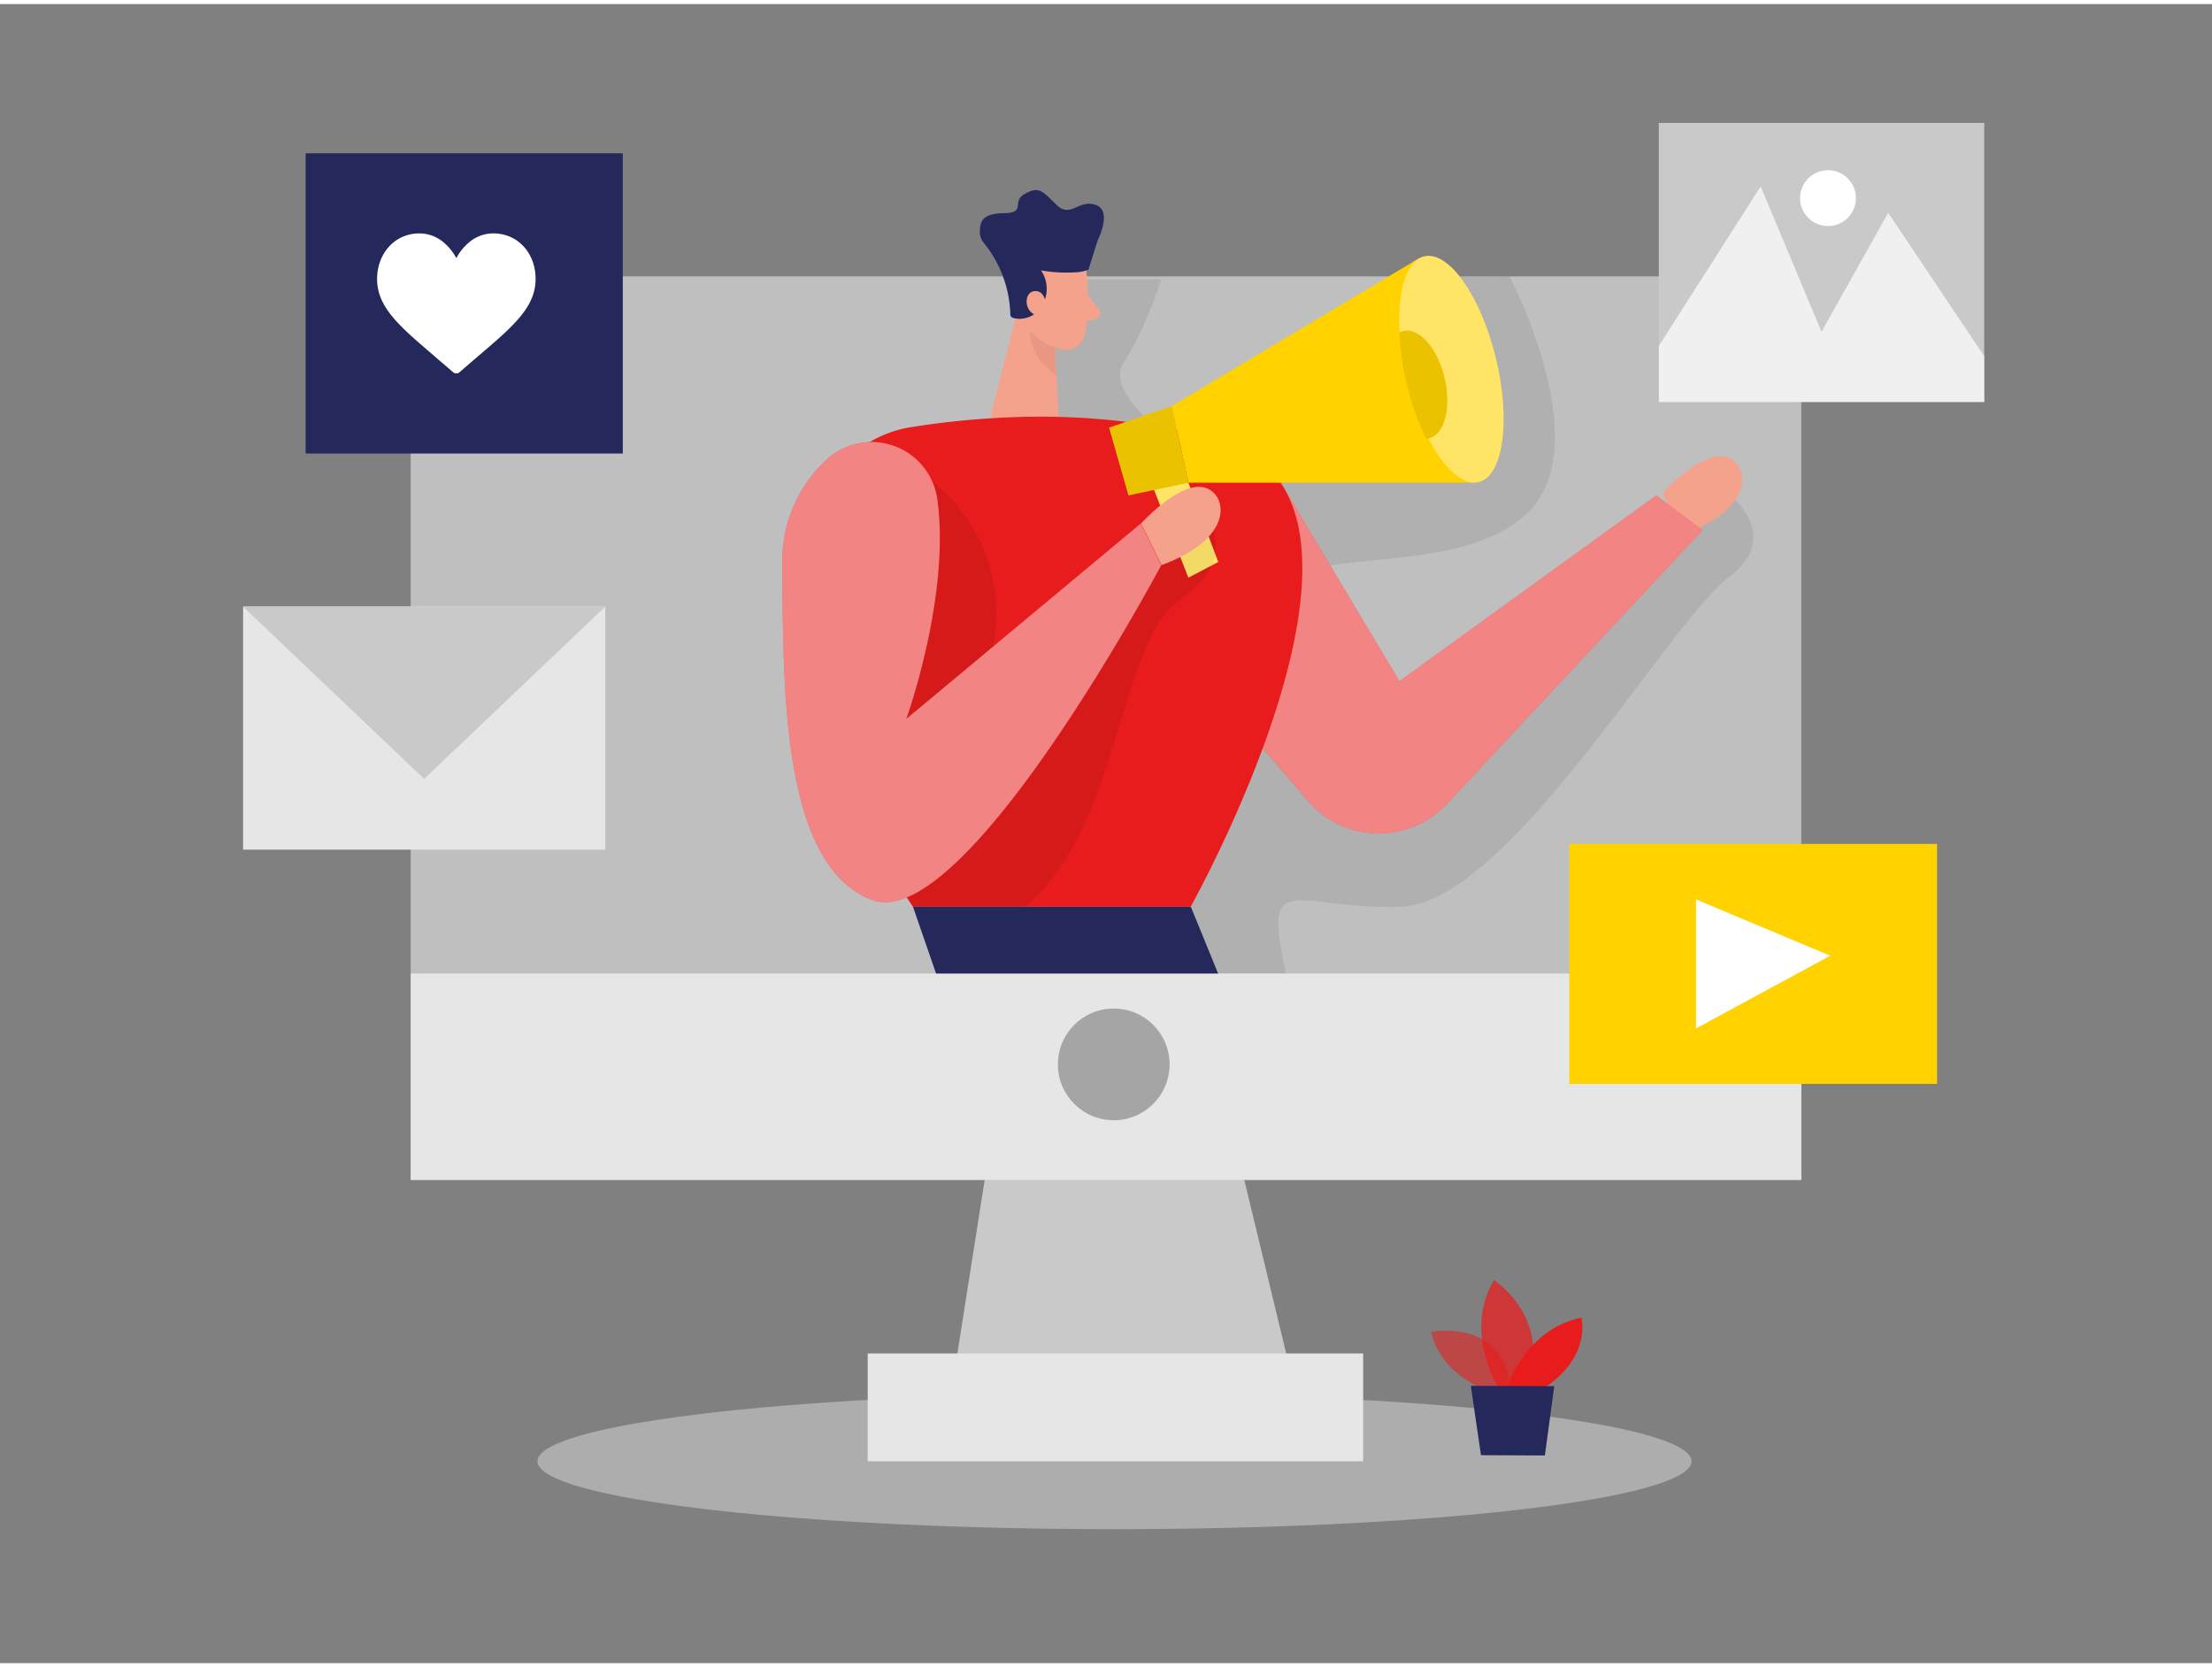 <svg id="Layer_1" data-name="Layer 1" xmlns="http://www.w3.org/2000/svg" viewBox="0 0 400 300" width="406" height="306" class="illustration styles_illustrationTablet__1DWOa"><rect x="0" y="0" width="400" height="300" fill="#808080" stroke="none"/><title>#77_marketing_twocolour</title><rect x="74.27" y="49.24" width="251.46" height="163.38" fill="#c9c9c9" opacity="0.86"></rect><polygon points="181 193.96 171.45 254.63 235.15 254.63 220.5 193.96 181 193.96" fill="#c9c9c9"></polygon><path d="M196.58,49.77H210s-2.94,9.2-6.73,14.88,8.58,13.95,8.58,13.95l46.62-29.27,14.5-.09S289,79.67,276.24,92s-42.39,5.33-43.39,14.33S250.51,133,250.51,133L311,87.3s12.56,8.12,1.56,16.41-39.91,59.12-59.45,59.54-24.88-7.32-20.55,12.05h-30l-7.33-73.86L185.33,78.6l6.24-26.2Z" opacity="0.08"></path><ellipse cx="201.54" cy="263.5" rx="104.35" ry="12.28" fill="#e6e6e6" opacity="0.45"></ellipse><path d="M269.8,251s-9.05-2.47-11-10.89c0,0,14-2.83,14.42,11.64Z" fill="#E81C1C" opacity="0.58"></path><path d="M270.91,250.09s-6.32-10-.76-19.34c0,0,10.65,6.77,5.92,19.36Z" fill="#E81C1C" opacity="0.73"></path><path d="M272.53,250.09s3.34-10.55,13.44-12.55c0,0,1.89,6.85-6.54,12.58Z" fill="#E81C1C"></path><polygon points="265.97 249.86 267.81 262.4 279.36 262.45 281.06 249.92 265.97 249.86" fill="#24285b"></polygon><path d="M300.65,88.39s6.31-7,10.85-6.61,7,9-7.15,14.13Z" fill="#f4a28c"></path><rect x="299.97" y="21.49" width="58.84" height="50.46" fill="#c9c9c9"></rect><path d="M231.61,86.55l21.45,35.89,46.45-33.6,8.34,6.29-46.2,49.49a16.87,16.87,0,0,1-25.08-.48l-23-26.66Z" fill="#E81C1C"></path><path d="M231.61,86.55l21.45,35.89,46.45-33.6,8.34,6.29-46.2,49.49a16.87,16.87,0,0,1-25.08-.48l-23-26.66Z" fill="#fff" opacity="0.46"></path><rect x="74.27" y="175.3" width="251.46" height="37.32" fill="#e6e6e6"></rect><circle cx="201.4" cy="191.73" r="10.1" fill="#a5a5a5"></circle><rect x="156.91" y="244" width="89.59" height="19.5" fill="#e6e6e6"></rect><path d="M196.44,48.15s.79,7-.27,11.64a3.53,3.53,0,0,1-4.23,2.65c-2.35-.57-5.35-2-6.23-5.69l-2.25-6.07a6.28,6.28,0,0,1,2.6-6.79C189.94,41,196.17,43.89,196.44,48.15Z" fill="#f4a28c"></path><polygon points="184.75 52.4 179.09 74.65 191.57 76.9 190.68 59.81 184.75 52.4" fill="#f4a28c"></polygon><path d="M182.7,56.13h0a.66.66,0,0,0,.52.63,4.64,4.64,0,0,0,5.18-2.19,5.83,5.83,0,0,0-.16-6.41,27.48,27.48,0,0,0,6.47.33,6.67,6.67,0,0,0,2.12-.48l1.67-5.31s2.75-5.32-.37-6.39-4.51,2.5-7.07,0-3.15-3.43-5.73-2,.42,3.44-3.83,3.5-4.31,1.82-4.31,3.75a3.38,3.38,0,0,0,.84,1.77A21.51,21.51,0,0,1,182.7,56.13Z" fill="#24285b"></path><path d="M189.15,54.34S189,51.65,187,51.91s-1.87,4.15.89,4.45Z" fill="#f4a28c"></path><path d="M196.71,52.57l2,2.64a1.12,1.12,0,0,1-.66,1.78l-2.66.58Z" fill="#f4a28c"></path><path d="M190.76,62.08s-1.61-.27-4.5-2.89c0,0-.42,4.56,4.8,7.92Z" fill="#ce8172" opacity="0.31"></path><path d="M147.07,94.72A21.18,21.18,0,0,1,164.8,76.49c13.9-2.2,36-3.75,57,3,34.25,11-6.5,83.75-6.5,83.75H165.1S142.44,131.48,147.07,94.72Z" fill="#E81C1C"></path><polygon points="165.1 163.25 169.27 175.3 220.27 175.3 215.35 163.25 165.1 163.25" fill="#24285b"></polygon><polygon points="208.45 87.21 214.9 103.71 220.29 100.88 214.9 86.55 208.45 87.21" fill="#ffd200"></polygon><path d="M168.68,86.42s18.25,13.07,8.75,37l39.75-32.12s8,8.1-3.65,16.27-10.55,40.73-28.2,55.73H165.1l-4.67-11.75-4-35.29Z" opacity="0.08"></path><polygon points="208.45 87.21 214.9 103.71 220.29 100.88 214.9 86.55 208.45 87.21" fill="#fff" opacity="0.4"></polygon><path d="M206.34,93.92s6.3-7,10.84-6.61,7,9-7.14,14.13Z" fill="#f4a28c"></path><polygon points="211.9 72.69 256.64 45.94 266.64 86.55 214.9 86.55 211.9 72.69" fill="#ffd200"></polygon><polygon points="211.9 72.69 200.56 76.59 204.06 88.84 214.9 86.55 211.9 72.69" fill="#ffd200"></polygon><polygon points="211.9 72.69 200.56 76.59 204.06 88.84 214.9 86.55 211.9 72.69" opacity="0.08"></polygon><rect x="283.78" y="151.87" width="66.5" height="43.39" fill="#ffd200"></rect><rect x="55.27" y="26.98" width="57.35" height="54.29" fill="#24285b"></rect><polygon points="306.69 161.9 306.69 185.23 330.97 172.08 306.69 161.9" fill="#fff"></polygon><path d="M89.26,41.47A6.73,6.73,0,0,0,85,42.94a9.45,9.45,0,0,0-2.48,3,9.59,9.59,0,0,0-2.48-3,6.75,6.75,0,0,0-4.24-1.47c-4.34,0-7.61,3.55-7.61,8.26,0,5.08,4.08,8.56,10.26,13.83,1,.9,2.24,1.91,3.48,3a.85.85,0,0,0,.59.22.87.87,0,0,0,.59-.22c1.23-1.08,2.42-2.09,3.48-3,6.18-5.27,10.26-8.75,10.26-13.83C96.87,45,93.6,41.47,89.26,41.47Z" fill="#fff"></path><polygon points="299.98 61.8 318.38 32.97 329.39 59.25 341.45 37.74 358.81 63.66 358.81 71.95 299.98 71.95 299.98 61.8" fill="#fff" opacity="0.72"></polygon><circle cx="330.56" cy="35.09" r="5.05" fill="#fff"></circle><path d="M169.46,89.29a12,12,0,0,0-20-6.91,25,25,0,0,0-8,19.06c.25,20.81-.5,54.31,16.25,60.56S210,101.44,210,101.44l-3.7-7.52-42.41,35.34S172,106.73,169.46,89.29Z" fill="#E81C1C"></path><path d="M169.46,89.29a12,12,0,0,0-20-6.91,25,25,0,0,0-8,19.06c.25,20.81-.5,54.31,16.25,60.56S210,101.44,210,101.44l-3.7-7.52-42.41,35.34S172,106.73,169.46,89.29Z" fill="#fff" opacity="0.46"></path><ellipse cx="262.46" cy="66.01" rx="8.28" ry="20.99" transform="translate(-8.16 63.44) rotate(-13.57)" fill="#ffd200"></ellipse><ellipse cx="262.46" cy="66.01" rx="8.28" ry="20.99" transform="translate(-8.16 63.44) rotate(-13.57)" fill="#fff" opacity="0.4"></ellipse><path d="M253.71,59.13a3.37,3.37,0,0,0-.65.25,50.27,50.27,0,0,0,4.83,19.22,2.87,2.87,0,0,0,.5-.07c2.85-.69,4.11-5.59,2.82-11S256.56,58.44,253.71,59.13Z" fill="#ffd200"></path><path d="M253.71,59.13a3.37,3.37,0,0,0-.65.25,50.27,50.27,0,0,0,4.83,19.22,2.87,2.87,0,0,0,.5-.07c2.85-.69,4.11-5.59,2.82-11S256.56,58.44,253.71,59.13Z" opacity="0.08"></path><rect x="43.96" y="108.95" width="65.5" height="43.95" fill="#e6e6e6"></rect><polygon points="43.95 108.95 76.7 140.1 109.45 108.95 43.95 108.95" fill="#c9c9c9"></polygon></svg>